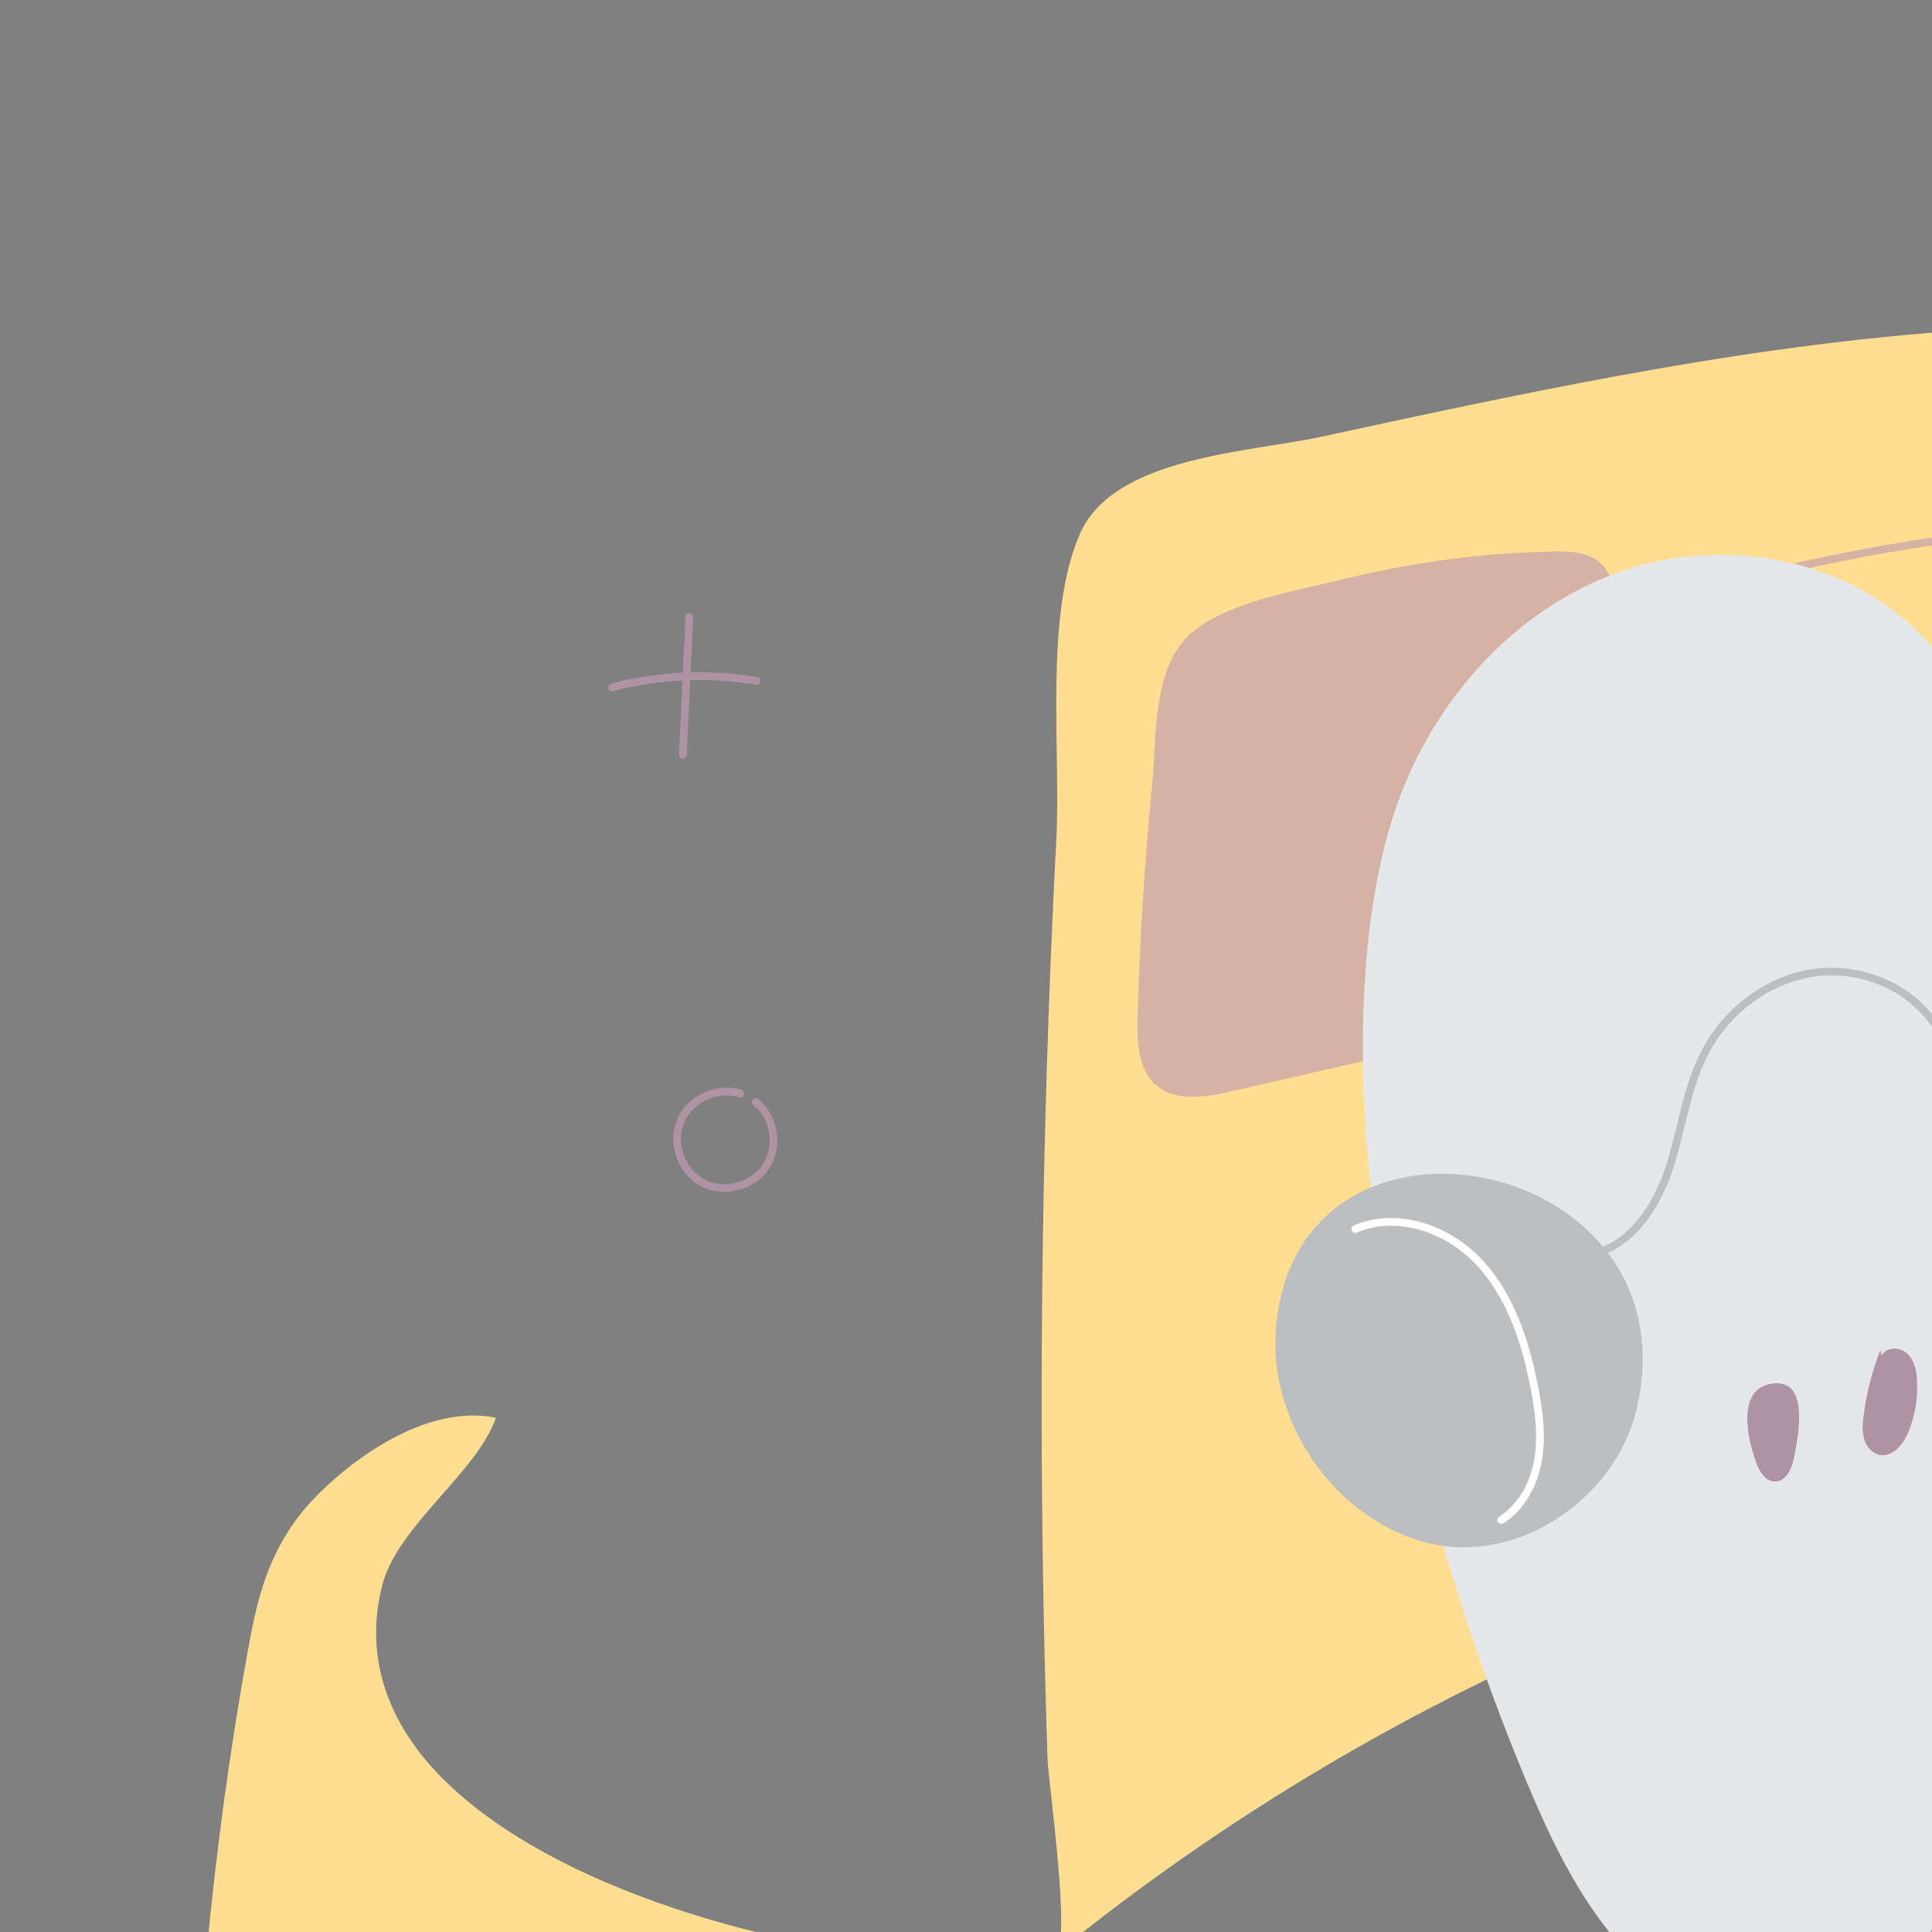 <svg transform="scale(2)" id="_0199_Artificial_Intelligence_2" xmlns="http://www.w3.org/2000/svg" viewBox="0 0 500 500" class="show_show__wrapper__graphic__5Waiy "><rect x="0" y="0" width="500" height="500" fill="#808080" stroke="none"/><title>React</title><defs><style>.cls-1{fill:#d6b2a4;}.cls-2{fill:#fff;}.cls-3{fill:#3c4368;}.cls-4{fill:#ffde91;}.cls-5{fill:#af93a2;}.cls-6{fill:#e6e7e8;}.cls-7{fill:#bcbec0;}</style></defs><g id="back-tabs"><g><path class="cls-4" d="M136.63,252.82c43.88-35.68,98.43-58.07,154.73-63.51,16.5-1.59,34.01-1.56,48.55,6.39,5.97-41.62,10.89-83.4,14.75-125.27,.25-2.72,.45-5.68-1.03-7.98-1.15-1.8-3.12-2.88-5.04-3.83-27.04-13.52-58.04-17.53-88.25-16.21-30.21,1.32-59.93,7.74-89.48,14.13-9.24,2-26.66,2.55-31.07,12.44-4.71,10.56-2.5,28.2-3.1,39.59-1.61,30.9-2.2,61.86-1.76,92.81,.12,8.72,.33,17.44,.62,26.16,.11,3.27,3.1,23.64,1.06,25.3Z"></path><path class="cls-1" d="M147.21,131.72c-.09,3.1,.03,6.64,2.37,8.68,2.53,2.21,6.37,1.59,9.64,.84,8.27-1.89,16.53-3.78,24.8-5.68,5.78-1.32,11.94-2.85,15.97-7.21,4.36-4.72,5.2-11.61,5.82-18.01,.97-9.95,1.94-19.9,2.91-29.86,.26-2.69,.37-5.81-1.63-7.63-1.57-1.43-3.91-1.52-6.04-1.48-9.23,.17-18.44,1.4-27.4,3.62-5.75,1.43-14.83,2.87-19.51,6.95-5.06,4.42-4.45,13.32-5.04,19.37-.98,10.11-1.61,20.25-1.9,30.39Z"></path><path class="cls-1" d="M219.56,77.08c-.22,0-.42-.14-.48-.37-.07-.27,.08-.54,.35-.62,32.5-9.06,67.38-11.71,100.88-7.67,.27,.03,.47,.28,.44,.56-.03,.27-.29,.47-.56,.44-33.37-4.03-68.12-1.39-100.5,7.64-.04,.01-.09,.02-.13,.02Z"></path><path class="cls-1" d="M220.28,92.81c-.22,0-.41-.14-.48-.36-.08-.26,.07-.54,.33-.62,30.68-9.19,63.58-11.19,95.15-5.8,.27,.05,.46,.3,.41,.58-.05,.27-.3,.46-.58,.41-31.42-5.36-64.16-3.37-94.69,5.78-.05,.01-.1,.02-.14,.02Z"></path><path class="cls-1" d="M219.47,108.23c-.24,0-.45-.17-.49-.41-.05-.27,.13-.53,.4-.58,33.36-6.15,67.45-8.59,101.34-7.24,.28,.01,.49,.24,.48,.52-.01,.28-.2,.51-.52,.48-33.82-1.33-67.84,1.1-101.12,7.23-.03,0-.06,0-.09,0Z"></path><path class="cls-1" d="M221.68,125.34c-.21,0-.41-.13-.48-.35-.08-.26,.06-.54,.32-.63,28.41-9.2,57.95-13.42,87.79-12.55,.28,0,.49,.24,.49,.51s-.22,.49-.51,.49c-29.73-.88-59.16,3.33-87.45,12.5-.05,.02-.1,.02-.15,.02Z"></path><path class="cls-1" d="M289.89,156.42c1.56,3.76,4.16,7.18,7.72,9.15,5.17,2.86,11.93,2.19,16.76-1.22,10.5-7.4,11.49-29.78-2.12-34.74-16.2-5.9-28.18,12.8-22.37,26.81Z"></path></g><g><path class="cls-1" d="M310.48,113.82c17.55-.7,35.24-1.39,52.56,1.52,17.32,2.91,34.46,9.73,46.87,22.15,.05-31.9,.1-63.8,.16-95.71,0-4.71-31.47-16.1-35.9-17.8-12.96-4.98-26.39-8.71-40.06-11.12-9.1-1.6-26.1-7.67-29.05,4.08-3.36,13.38-.29,31.79,.4,45.5,.87,17.19,2.55,34.34,5.02,51.38Z"></path><path class="cls-2" d="M321.06,36.16c2.06,2.01,4.91,2.93,7.65,3.8,18.78,5.91,37.56,11.82,56.35,17.73,2.4,.75,4.89,1.52,7.39,1.21s5.01-1.99,5.44-4.47c.65-3.77-3.42-6.49-6.91-8.07-14.7-6.63-29.94-12.07-45.52-16.25-5.48-1.47-11.8-4.33-17.49-4.52-6.08-.2-12.87,4.74-6.89,10.57Z"></path><path class="cls-2" d="M390.89,77.74c-.09,0-.17-.02-.25-.07-23.01-13.54-47.94-23.1-74.11-28.41-.27-.06-.45-.32-.39-.59,.06-.27,.32-.44,.59-.39,26.27,5.34,51.31,14.94,74.41,28.53,.24,.14,.32,.45,.18,.68-.09,.16-.26,.25-.43,.25Z"></path><path class="cls-2" d="M391.09,89.25c-.08,0-.17-.02-.24-.06-22.7-12.73-48.4-20.69-74.32-23.02-.28-.02-.48-.27-.45-.54,.02-.28,.26-.48,.54-.45,26.06,2.35,51.9,10.35,74.71,23.15,.24,.14,.33,.44,.19,.68-.09,.16-.26,.26-.44,.26Z"></path><path class="cls-2" d="M391.3,105.27c-.13,0-.25-.05-.35-.14-8.15-8.02-19.31-13.83-33.15-17.26-12.32-3.05-25.2-3.89-37.66-4.69-.28-.02-.48-.26-.47-.53,.02-.28,.24-.48,.53-.47,12.5,.81,25.42,1.65,37.83,4.72,14.02,3.47,25.33,9.36,33.61,17.51,.2,.19,.2,.51,0,.71-.1,.1-.23,.15-.36,.15Z"></path></g></g><g id="blink_blink"><g><path class="cls-5" d="M366.65,485.9s-.02,0-.02,0c-.28-.01-.49-.25-.48-.52l.49-10.51c.01-.28,.24-.49,.52-.48,.28,.01,.49,.25,.48,.52l-.49,10.51c-.01,.27-.23,.48-.5,.48Z"></path><path class="cls-5" d="M361.26,480.76c-.22,0-.42-.15-.48-.37-.07-.27,.09-.54,.36-.61,3.64-.96,7.52-1.14,11.22-.51,.27,.05,.46,.3,.41,.58-.04,.27-.31,.45-.58,.41-3.57-.6-7.3-.43-10.8,.49-.04,.01-.09,.02-.13,.02Z"></path></g><path class="cls-5" d="M93.73,154.23c-1.06,0-2.12-.24-3.07-.75-2.96-1.58-4.35-5.53-3.05-8.62,1.3-3.09,5.11-4.84,8.3-3.83,.26,.08,.41,.36,.33,.63-.08,.26-.36,.41-.63,.33-2.73-.87-5.97,.63-7.08,3.26-1.11,2.63,.08,6,2.6,7.35,2.52,1.35,5.98,.48,7.56-1.91,1.58-2.39,1.02-5.91-1.21-7.7-.22-.17-.25-.49-.08-.7,.18-.22,.49-.25,.7-.08,2.62,2.1,3.27,6.23,1.42,9.03-1.26,1.9-3.54,2.99-5.8,2.99Z"></path><path class="cls-5" d="M465.42,461.11c-.66,0-1.31-.15-1.9-.46-1.83-.98-2.69-3.42-1.89-5.33,.81-1.91,3.16-3,5.14-2.37,.26,.08,.41,.36,.33,.63-.08,.26-.36,.41-.63,.33-1.48-.47-3.31,.37-3.92,1.8-.6,1.43,.07,3.33,1.44,4.06,1.37,.73,3.32,.24,4.18-1.06,.86-1.3,.54-3.29-.67-4.26-.22-.17-.25-.49-.08-.7,.17-.22,.49-.25,.7-.08,1.62,1.3,2.02,3.86,.88,5.59-.78,1.18-2.19,1.85-3.59,1.85Z"></path><g><path class="cls-5" d="M88.36,98.18s-.02,0-.02,0c-.28-.01-.49-.25-.48-.52l.84-17.86c.01-.28,.24-.49,.52-.48,.28,.01,.49,.25,.48,.52l-.84,17.86c-.01,.27-.23,.48-.5,.48Z"></path><path class="cls-5" d="M79.2,89.45c-.22,0-.42-.15-.48-.37-.07-.27,.09-.54,.36-.61,6.13-1.62,12.67-1.92,18.92-.86,.27,.05,.46,.3,.41,.58-.04,.27-.31,.45-.58,.41-6.11-1.03-12.51-.74-18.5,.84-.04,.01-.09,.02-.13,.02Z"></path></g><path class="cls-5" d="M24.35,442.66c-.66,0-1.31-.15-1.89-.46-1.82-.98-2.68-3.41-1.88-5.31,.81-1.9,3.15-2.99,5.12-2.36,.26,.08,.41,.36,.33,.63-.08,.26-.36,.41-.63,.33-1.47-.47-3.29,.37-3.9,1.8-.6,1.42,.07,3.31,1.43,4.04,1.36,.73,3.31,.24,4.16-1.05,.85-1.29,.54-3.27-.67-4.24-.22-.17-.25-.49-.08-.7,.17-.22,.49-.25,.7-.08,1.61,1.29,2.01,3.84,.88,5.57-.78,1.17-2.18,1.84-3.58,1.84Z"></path><path class="cls-5" d="M391.17,188.14c-1.06,0-2.12-.24-3.07-.75-2.96-1.58-4.35-5.53-3.05-8.62,1.3-3.09,5.11-4.84,8.3-3.83,.26,.08,.41,.36,.33,.63s-.36,.41-.63,.33c-2.73-.87-5.97,.63-7.08,3.26-1.11,2.63,.08,6,2.6,7.35,2.52,1.35,5.98,.48,7.56-1.91,1.58-2.39,1.02-5.91-1.21-7.7-.22-.17-.25-.49-.08-.7,.18-.22,.49-.25,.7-.08,2.62,2.1,3.27,6.23,1.42,9.03-1.26,1.9-3.54,2.99-5.8,2.99Z"></path><path class="cls-5" d="M348.19,445.25c-1.06,0-2.12-.24-3.07-.75-2.96-1.58-4.35-5.53-3.05-8.62,1.3-3.09,5.11-4.84,8.3-3.83,.26,.08,.41,.36,.33,.63-.08,.26-.36,.41-.63,.33-2.73-.87-5.97,.63-7.08,3.26-1.11,2.63,.08,6,2.6,7.35,2.52,1.35,5.98,.47,7.56-1.91,1.58-2.39,1.02-5.91-1.21-7.7-.22-.17-.25-.49-.08-.7,.18-.22,.49-.25,.7-.08,2.62,2.1,3.27,6.23,1.42,9.03-1.26,1.9-3.54,2.99-5.8,2.99Z"></path></g><g id="AI"><path class="cls-3" d="M249.02,277.54c5.72,4.59,9.13,11.93,8.96,19.27-.17,7.33-3.93,14.5-9.86,18.82-4.16,3.02-9.64,4.66-14.53,3.08-5.93-1.92-9.63-8.15-10.43-14.33-.71-5.48-1.33-18.79,1.07-24.1,4.42-9.76,17.87-8.28,24.79-2.72Z"></path><path class="cls-7" d="M275.16,172.86c-1.48,6.71-7.35,12.79-14.22,12.61-6.06-.16-11.23-5.13-13.21-10.87-3.02-8.76-1.07-31.15,11.59-31.78,12.47-.63,17.87,20.82,15.83,30.05Z"></path><path class="cls-7" d="M189.51,274.37c-8.52,5.78-13.49,15.45-17.21,25.04-13.38,34.48-14.87,72.24-16.21,109.2-.09,2.59-.15,5.34,1.16,7.57,2.55,4.33,8.7,4.55,13.64,3.67,20.69-3.71,38.15-17.06,54.71-29.99,6.4-4.99,13.01-10.25,16.54-17.55,3.85-7.96,3.51-17.24,2.8-26.06-1.32-16.4-3.75-32.91-9.37-48.44-3.75-10.36-9.29-27.1-22.09-28.43-8.28-.86-16.99,.24-23.99,4.99Z"></path><path class="cls-3" d="M146.48,294.53c-8.19,10.65-6.65,27.52,3.32,36.52,4.81,4.34,11.43,6.89,17.86,6.01,9.39-1.28,16.68-9.63,19.12-18.78,2.34-8.8,2.94-27-7.07-31.75-10.97-5.2-25.89-1.56-33.23,8Z"></path><path class="cls-6" d="M114.92,405.55c-.87,9.2-.35,19.48,6.04,26.16,3.98,4.16,9.76,6.26,15.5,6.7,5.74,.44,11.49-.65,17.06-2.1,22.86-5.94,43.66-17.8,64.15-29.54,2.33-1.33,4.8-2.81,5.95-5.24,1.81-3.8-.27-8.23-2.31-11.92-1.15-2.08-2.44-4.28-4.59-5.29-4.09-1.9-8.55,1.42-12,4.33-13.87,11.7-30.56,20.03-48.24,24.1-4.86,1.12-10.76,1.62-14.08-2.11-2.37-2.65-2.55-6.54-2.47-10.09,.47-22.5,6.29-44.88,16.85-64.75,2.54-4.78,7.6-16.54-1.14-18.41-5.78-1.24-11.17,4.98-13.65,9.31-8.82,15.41-16.01,32.76-21.16,49.73-2.88,9.49-4.98,19.23-5.91,29.11Z"></path><path class="cls-7" d="M220.25,374.94c2.45-.26,4.92,.68,6.85,2.2,1.94,1.51,3.39,3.56,4.59,5.71,1.95,3.49,3.28,7.32,3.92,11.27,.45,2.79,.52,5.8-.87,8.25-1.69,2.97-5.37,4.5-8.76,4.11-12.14-1.39-22.18-29.8-5.73-31.54Z"></path><path class="cls-3" d="M228.94,353.71c6.27-7.69,14.88-13.16,23.89-17.3,7.32-3.36,15.4-5.98,23.34-4.6,7.93,1.38,15.44,7.87,15.57,15.93,.1,6.31-4.11,11.85-8.63,16.26s-9.69,8.44-12.49,14.1c-3.22,6.5-2.97,14.55-7.28,20.38-5.4,7.3-16.52,8.39-24.71,4.48-7.44-3.55-16.51-12.45-18.36-20.8-2.14-9.65,2.7-21.14,8.67-28.45Z"></path><path class="cls-3" d="M207.73,318.84c-.18,6.62,4.59,13.04,10.96,14.86,2.28,.65,4.79,.75,6.99-.14,2.17-.88,3.9-2.65,5.09-4.66,2.6-4.38,2.8-10.09,.53-14.64-2.11-4.22-8.42-9.51-13.46-8.94-5.74,.65-9.97,8.41-10.11,13.52Z"></path><path class="cls-6" d="M181.31,102.67c4.95-12.8,15.01-23.86,27.91-28.54s28.47-2.32,38.44,7.1c13.52,12.77,14.06,33.72,13.67,52.31-.71,33.7-1.43,67.53-7.05,100.77-1.57,9.27-4.11,19.41-11.9,24.68-8.43,5.7-20.42,3.28-28.33-3.12-7.91-6.4-12.58-15.91-16.51-25.31-9.21-22.06-15.66-45.27-19.18-68.91-2.65-17.79-3.55-42.17,2.95-58.97Z"></path><path class="cls-7" d="M165.12,171.6c-.63,6.84,1.78,13.8,6.09,19.14,3.77,4.67,9.09,8.22,15.01,9.22,11.19,1.89,22.85-6.47,25.52-17.5,7.93-32.82-43.6-43.38-46.62-10.86Z"></path><path class="cls-5" d="M227.23,189.22c.42,1.16,1.18,2.45,2.41,2.49,1.57,.04,2.31-1.9,2.59-3.45,.51-2.81,1.87-9.8-2.83-9.23-4.87,.59-3.19,7.36-2.17,10.19Z"></path><path class="cls-5" d="M243.33,174.68c-1.09,2.76-1.83,5.65-2.19,8.6-.12,.98-.2,1.99,.08,2.93s.98,1.82,1.94,2.04c1.72,.39,3.15-1.36,3.81-3,.85-2.1,1.22-4.39,1.09-6.65-.07-1.27-.35-2.63-1.3-3.49-.95-.85-2.73-.82-3.28,.33"></path><path class="cls-7" d="M205.79,162.84c-.23,0-.44-.16-.49-.4-.05-.27,.12-.53,.39-.59,6-1.22,8.83-7.85,9.77-10.65,.62-1.86,1.1-3.81,1.56-5.7,.76-3.13,1.55-6.38,3.04-9.32,2.89-5.72,8.39-9.84,14.37-10.76,6.36-.98,12.94,1.78,16.37,6.87,2.02,2.99,2.89,6.54,3.73,9.97,.25,1.03,.5,2.05,.79,3.07,1.54,5.52,4,9.07,7.32,10.54,.25,.11,.37,.41,.25,.66s-.41,.37-.66,.25c-3.61-1.61-6.26-5.37-7.88-11.19-.29-1.02-.54-2.06-.79-3.1-.82-3.35-1.67-6.81-3.59-9.65-3.22-4.77-9.4-7.36-15.39-6.44-5.66,.87-10.88,4.79-13.63,10.22-1.44,2.84-2.21,6.03-2.96,9.1-.46,1.91-.94,3.89-1.58,5.78-.99,2.96-4,9.99-10.51,11.31-.03,0-.07,.01-.1,.01Z"></path><path class="cls-2" d="M223.55,330.3s-.01,0-.02,0c-.28-.01-.49-.25-.48-.52,.32-7.2-.91-14.54-3.56-21.24-.1-.26,.02-.55,.28-.65,.26-.1,.55,.02,.65,.28,2.7,6.83,3.95,14.32,3.63,21.65-.01,.27-.23,.48-.5,.48Z"></path><path class="cls-2" d="M211.31,320.82c-.19,0-.37-.11-.45-.29-.12-.25-.01-.55,.24-.67,5.59-2.65,11.82-3.82,17.99-3.37,.28,.02,.48,.26,.46,.54-.02,.28-.29,.48-.54,.46-6.01-.44-12.05,.69-17.49,3.27-.07,.03-.14,.05-.21,.05Z"></path><path class="cls-2" d="M229.77,372.15c-.08,0-.17-.02-.25-.07-.24-.14-.32-.44-.19-.68,5.83-10.21,15.06-18.26,25.96-22.67s23.13-5.01,34.42-1.7c.26,.08,.42,.36,.34,.62-.08,.26-.35,.42-.62,.34-11.07-3.24-23.07-2.65-33.77,1.67-10.7,4.32-19.75,12.21-25.47,22.23-.09,.16-.26,.25-.43,.25Z"></path><path class="cls-2" d="M194.26,197.17c-.17,0-.33-.08-.42-.23-.15-.23-.08-.54,.16-.69,2.34-1.48,4-4.22,4.55-7.52,.52-3.15,.03-6.44-.52-9.23-.89-4.53-2.58-11.09-6.95-15.78-4.27-4.59-10.65-6.33-15.5-4.23-.25,.11-.55,0-.66-.26-.11-.25,0-.55,.26-.66,5.24-2.26,12.08-.42,16.63,4.47,4.54,4.88,6.28,11.62,7.2,16.27,.57,2.89,1.08,6.28,.53,9.59-.6,3.59-2.42,6.58-5,8.21-.08,.05-.17,.08-.27,.08Z"></path></g><g id="front-tabs"><path class="cls-4" d="M54.21,226.66c11.3,14.7,39.81,25.57,73.48,28.02-9.41,60.08-10.61,120.04-3.6,179.39-38.03-2.04-71.06-13.56-85.14-29.69-9.26-10.61-10.56-22.65-11.54-34.46-4.34-51.85-4.84-104.04,4.68-156.42,1.13-6.22,2.46-12.55,7.56-18.52,3.17-3.71,14.12-13.63,24.52-11.52-2.38,6.98-12.7,13.98-14.68,21.57-1.94,7.42-.46,14.88,4.72,21.62Z"></path><path class="cls-1" d="M187.18,351.65c.34,38.09,.69,76.17,1.03,114.26,.05,5.8-.06,12.03-4.5,16.76-4.87,5.21-13.77,7.28-22.15,8.08-26.43,2.52-52.73-4.24-77.66-11.34-8.63-2.46-17.77-5.28-22.97-11.03-4.92-5.45-5.33-12.45-5.53-19.04-.97-32.73-.84-65.49,.4-98.22,.23-5.94-3.1-16.18,6.04-14.45,6.4,1.21,14.85,8.12,21.13,10.59,15.03,5.92,31.66,9.5,48.55,10.56,18.85,1.19,38.11-.77,55.66-6.17Z"></path><path class="cls-4" d="M352.67,247.07c32.7-10.35,60.88-25.94,84.69-43.65,3.44,47.72,6.88,95.43,10.32,143.15,.6,8.27,1.09,16.89-4.21,24.44-7,9.97-22.61,16.09-37.34,21.59-23.6,8.83-47.37,17.7-73.07,23.64-25.71,5.94-53.74,8.83-80.52,5.34-.64-31.91-1.28-63.82-1.92-95.73-.32-15.86-.64-31.73-.96-47.59-.08-4.11-3.43-14.55,2.15-17.75,5.21-2.99,21.8-.58,28.67-.84,25.07-.94,49.71-5.48,72.18-12.6Z"></path><path class="cls-1" d="M459.56,274.73c-5.69,7.11-16.23,12.25-27.67,15.49-11.43,3.24-23.84,4.78-36.12,6.29,3,48.76,.37,97.65-7.86,146.17,17.1,.07,34.52-.89,50.34-5.02,15.82-4.13,29.99-11.8,35.97-22.02,4.59-7.84,4.1-16.47,3.55-24.84-2.47-37.65-4.94-75.31-7.41-112.96-.5-7.66-.64-18.04-8.93-24.16-1.92,2.15,1.99,6.82,2.15,9.57,.23,3.95-1.2,7.96-4.02,11.48Z"></path></g></svg>